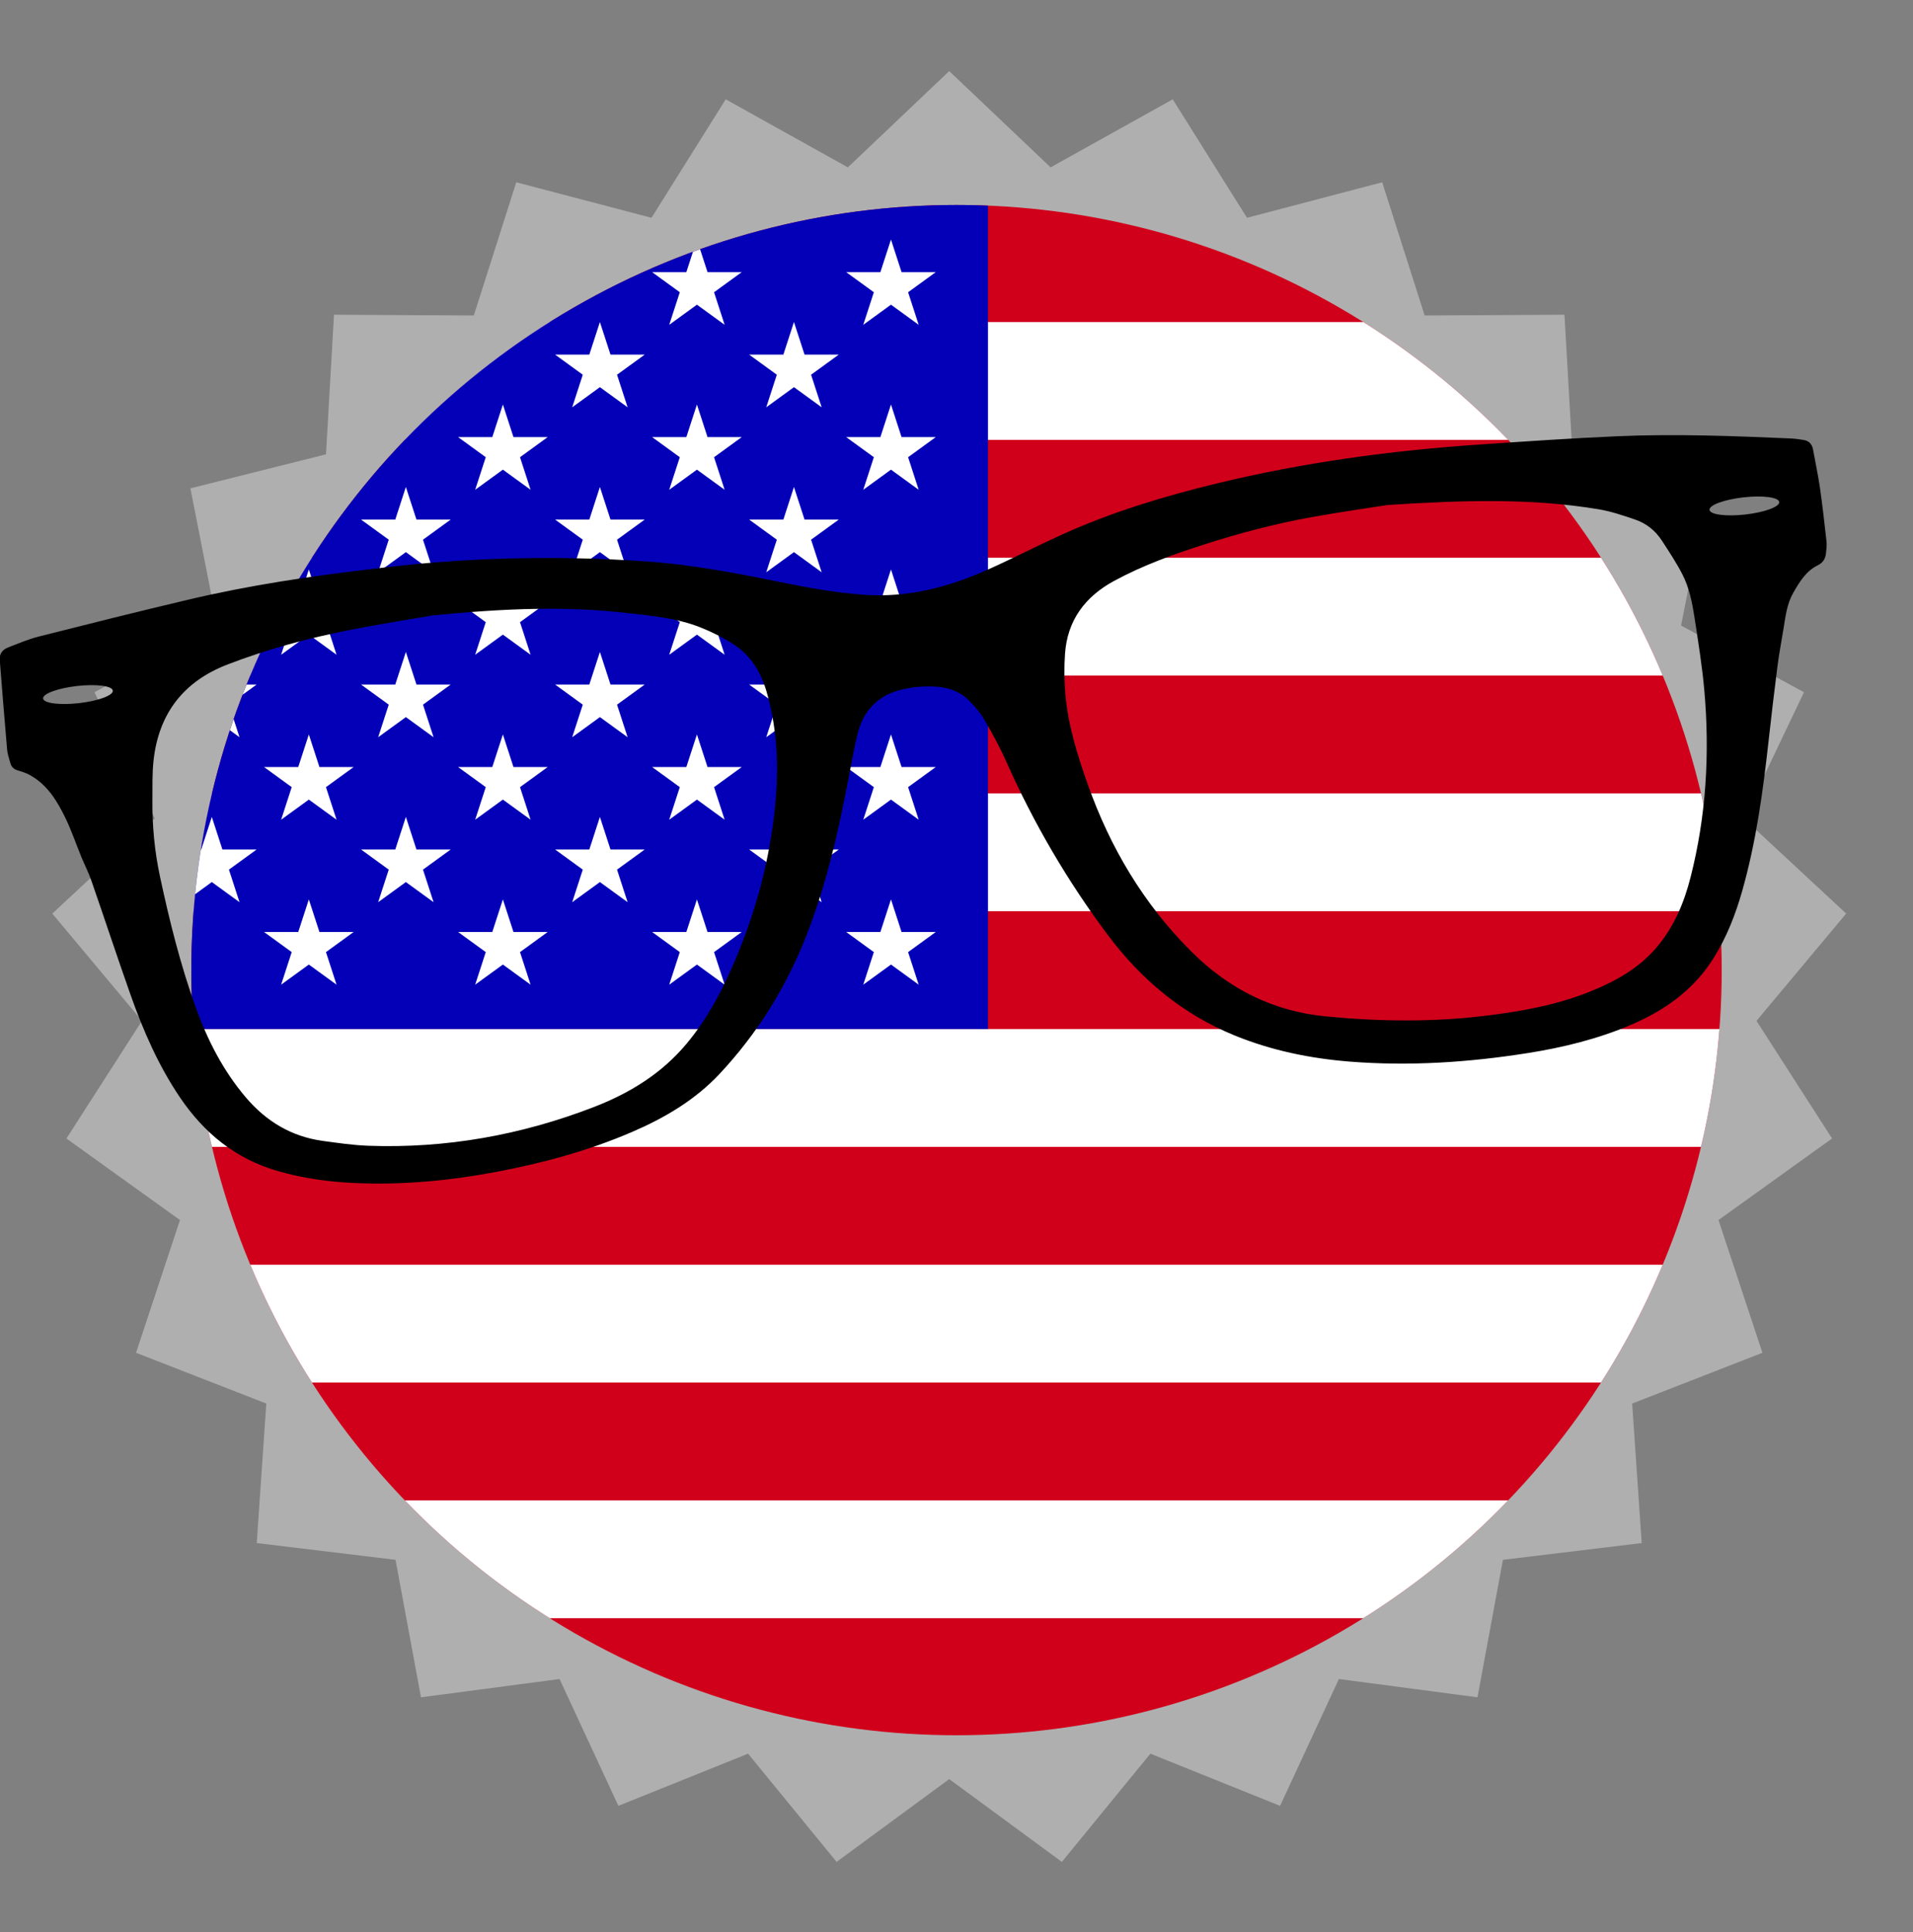 <?xml version="1.0" encoding="UTF-8" standalone="no"?>
<!DOCTYPE svg PUBLIC "-//W3C//DTD SVG 1.1//EN" "http://www.w3.org/Graphics/SVG/1.1/DTD/svg11.dtd">
<svg width="100%" height="100%" viewBox="0 0 100 101" version="1.1" xmlns="http://www.w3.org/2000/svg" xmlns:xlink="http://www.w3.org/1999/xlink" xml:space="preserve" xmlns:serif="http://www.serif.com/" style="fill-rule:evenodd;clip-rule:evenodd;">
    <rect x="0" y="0" width="100" height="101" fill="#808080" stroke="none"/>
    <g transform="matrix(1,0,0,1,-809,-1)">
        <g id="icon" transform="matrix(1,0,0,1,363,1.715)">
            <rect x="446" y="0" width="100" height="100" style="fill:none;"/>
            <g transform="matrix(1.044,-6.43689e-33,-1.28738e-32,1.205,-395.956,11.436)">
                <path d="M854,-7L859.076,-2.823L865.191,-5.775L868.909,-0.635L875.679,-2.176L877.805,3.604L884.805,3.57L885.206,9.626L891.995,11.103L890.645,17.055L896.798,19.948L893.783,25.423L898.911,29.551L894.42,34.204L898.203,39.308L892.518,42.846L894.717,48.605L888.195,50.808L888.673,56.86L881.724,57.587L880.45,63.552L873.511,62.758L870.566,68.261L864.072,65.997L859.64,70.692L854,67.1L848.36,70.692L843.928,65.997L837.434,68.261L834.489,62.758L827.55,63.552L826.276,57.587L819.327,56.86L819.805,50.808L813.283,48.605L815.482,42.846L809.797,39.308L813.58,34.204L809.089,29.551L814.217,25.423L811.202,19.948L817.355,17.055L816.005,11.103L822.794,9.626L823.195,3.57L830.195,3.604L832.321,-2.176L839.091,-0.635L842.809,-5.775L848.924,-2.823L854,-7Z" style="fill:rgb(175,175,175);"/>
            </g>
            <g transform="matrix(0.8,-3.08395e-17,3.08395e-17,0.8,99.2,10)">
                <circle cx="496" cy="50" r="50" style="fill:none;"/>
                <clipPath id="_clip1">
                    <circle cx="496" cy="50" r="50"/>
                </clipPath>
                <g clip-path="url(#_clip1)">
                    <g id="us" transform="matrix(0.154,0,0,0.154,517.077,50)">
                        <g transform="matrix(1,0,0,1,-617.5,-325)">
                            <clipPath id="_clip2">
                                <rect x="0" y="0" width="1235" height="650"/>
                            </clipPath>
                            <g clip-path="url(#_clip2)">
                                <rect x="0" y="0" width="1235" height="650" style="fill:rgb(209,0,26);fill-rule:nonzero;"/>
                                <path d="M0,75L1235,75M1235,175L0,175M0,275L1235,275M1235,375L0,375M0,475L1235,475M1235,575L0,575" style="fill-rule:nonzero;stroke:white;stroke-width:50px;"/>
                                <rect x="0" y="0" width="494" height="350" style="fill:rgb(4,0,184);fill-rule:nonzero;"/>
                                <g>
                                    <g id="d">
                                        <g id="c">
                                            <g id="e">
                                                <g id="b">
                                                </g>
                                            </g>
                                            <g id="b1" serif:id="b" transform="matrix(1,0,0,1,41.167,35)">
                                                <path id="a" d="M41.167,15L52.922,51.18L22.146,28.82L60.188,28.82L29.411,51.18L41.167,15Z" style="fill:white;fill-rule:nonzero;"/>
                                                <g id="a1" serif:id="a" transform="matrix(1,0,0,1,0,70)">
                                                    <path d="M41.167,15L52.922,51.18L22.146,28.82L60.188,28.82L29.411,51.18L41.167,15Z" style="fill:white;fill-rule:nonzero;"/>
                                                </g>
                                                <g id="a2" serif:id="a" transform="matrix(1,0,0,1,0,140)">
                                                    <path d="M41.167,15L52.922,51.18L22.146,28.82L60.188,28.82L29.411,51.18L41.167,15Z" style="fill:white;fill-rule:nonzero;"/>
                                                </g>
                                                <g id="a3" serif:id="a" transform="matrix(1,0,0,1,0,210)">
                                                    <path d="M41.167,15L52.922,51.18L22.146,28.82L60.188,28.82L29.411,51.18L41.167,15Z" style="fill:white;fill-rule:nonzero;"/>
                                                </g>
                                            </g>
                                        </g>
                                        <g id="c1" serif:id="c" transform="matrix(1,0,0,1,82.333,0)">
                                            <g id="e1" serif:id="e">
                                                <g id="b2" serif:id="b">
                                                    <path id="a4" serif:id="a" d="M41.167,15L52.922,51.18L22.146,28.82L60.188,28.82L29.411,51.18L41.167,15Z" style="fill:white;fill-rule:nonzero;"/>
                                                    <g id="a5" serif:id="a" transform="matrix(1,0,0,1,0,70)">
                                                        <path d="M41.167,15L52.922,51.18L22.146,28.82L60.188,28.82L29.411,51.18L41.167,15Z" style="fill:white;fill-rule:nonzero;"/>
                                                    </g>
                                                    <g id="a6" serif:id="a" transform="matrix(1,0,0,1,0,140)">
                                                        <path d="M41.167,15L52.922,51.18L22.146,28.82L60.188,28.82L29.411,51.18L41.167,15Z" style="fill:white;fill-rule:nonzero;"/>
                                                    </g>
                                                    <g id="a7" serif:id="a" transform="matrix(1,0,0,1,0,210)">
                                                        <path d="M41.167,15L52.922,51.18L22.146,28.82L60.188,28.82L29.411,51.18L41.167,15Z" style="fill:white;fill-rule:nonzero;"/>
                                                    </g>
                                                </g>
                                                <g id="a8" serif:id="a" transform="matrix(1,0,0,1,0,280)">
                                                    <path d="M41.167,15L52.922,51.18L22.146,28.82L60.188,28.82L29.411,51.18L41.167,15Z" style="fill:white;fill-rule:nonzero;"/>
                                                </g>
                                            </g>
                                            <g id="b3" serif:id="b" transform="matrix(1,0,0,1,41.167,35)">
                                                <path id="a9" serif:id="a" d="M41.167,15L52.922,51.18L22.146,28.82L60.188,28.82L29.411,51.18L41.167,15Z" style="fill:white;fill-rule:nonzero;"/>
                                                <g id="a10" serif:id="a" transform="matrix(1,0,0,1,0,70)">
                                                    <path d="M41.167,15L52.922,51.18L22.146,28.82L60.188,28.82L29.411,51.18L41.167,15Z" style="fill:white;fill-rule:nonzero;"/>
                                                </g>
                                                <g id="a11" serif:id="a" transform="matrix(1,0,0,1,0,140)">
                                                    <path d="M41.167,15L52.922,51.18L22.146,28.82L60.188,28.82L29.411,51.18L41.167,15Z" style="fill:white;fill-rule:nonzero;"/>
                                                </g>
                                                <g id="a12" serif:id="a" transform="matrix(1,0,0,1,0,210)">
                                                    <path d="M41.167,15L52.922,51.18L22.146,28.82L60.188,28.82L29.411,51.18L41.167,15Z" style="fill:white;fill-rule:nonzero;"/>
                                                </g>
                                            </g>
                                        </g>
                                    </g>
                                    <g id="d1" serif:id="d" transform="matrix(1,0,0,1,164.667,0)">
                                        <g id="c2" serif:id="c">
                                            <g id="e2" serif:id="e">
                                                <g id="b4" serif:id="b">
                                                    <path id="a13" serif:id="a" d="M41.167,15L52.922,51.18L22.146,28.82L60.188,28.82L29.411,51.18L41.167,15Z" style="fill:white;fill-rule:nonzero;"/>
                                                    <g id="a14" serif:id="a" transform="matrix(1,0,0,1,0,70)">
                                                        <path d="M41.167,15L52.922,51.18L22.146,28.82L60.188,28.82L29.411,51.18L41.167,15Z" style="fill:white;fill-rule:nonzero;"/>
                                                    </g>
                                                    <g id="a15" serif:id="a" transform="matrix(1,0,0,1,0,140)">
                                                        <path d="M41.167,15L52.922,51.18L22.146,28.82L60.188,28.82L29.411,51.18L41.167,15Z" style="fill:white;fill-rule:nonzero;"/>
                                                    </g>
                                                    <g id="a16" serif:id="a" transform="matrix(1,0,0,1,0,210)">
                                                        <path d="M41.167,15L52.922,51.18L22.146,28.82L60.188,28.82L29.411,51.18L41.167,15Z" style="fill:white;fill-rule:nonzero;"/>
                                                    </g>
                                                </g>
                                                <g id="a17" serif:id="a" transform="matrix(1,0,0,1,0,280)">
                                                    <path d="M41.167,15L52.922,51.18L22.146,28.82L60.188,28.82L29.411,51.18L41.167,15Z" style="fill:white;fill-rule:nonzero;"/>
                                                </g>
                                            </g>
                                            <g id="b5" serif:id="b" transform="matrix(1,0,0,1,41.167,35)">
                                                <path id="a18" serif:id="a" d="M41.167,15L52.922,51.18L22.146,28.82L60.188,28.82L29.411,51.18L41.167,15Z" style="fill:white;fill-rule:nonzero;"/>
                                                <g id="a19" serif:id="a" transform="matrix(1,0,0,1,0,70)">
                                                    <path d="M41.167,15L52.922,51.18L22.146,28.82L60.188,28.82L29.411,51.18L41.167,15Z" style="fill:white;fill-rule:nonzero;"/>
                                                </g>
                                                <g id="a20" serif:id="a" transform="matrix(1,0,0,1,0,140)">
                                                    <path d="M41.167,15L52.922,51.18L22.146,28.82L60.188,28.82L29.411,51.18L41.167,15Z" style="fill:white;fill-rule:nonzero;"/>
                                                </g>
                                                <g id="a21" serif:id="a" transform="matrix(1,0,0,1,0,210)">
                                                    <path d="M41.167,15L52.922,51.18L22.146,28.82L60.188,28.82L29.411,51.18L41.167,15Z" style="fill:white;fill-rule:nonzero;"/>
                                                </g>
                                            </g>
                                        </g>
                                        <g id="c3" serif:id="c" transform="matrix(1,0,0,1,82.333,0)">
                                            <g id="e3" serif:id="e">
                                                <g id="b6" serif:id="b">
                                                    <path id="a22" serif:id="a" d="M41.167,15L52.922,51.18L22.146,28.82L60.188,28.82L29.411,51.18L41.167,15Z" style="fill:white;fill-rule:nonzero;"/>
                                                    <g id="a23" serif:id="a" transform="matrix(1,0,0,1,0,70)">
                                                        <path d="M41.167,15L52.922,51.18L22.146,28.82L60.188,28.82L29.411,51.18L41.167,15Z" style="fill:white;fill-rule:nonzero;"/>
                                                    </g>
                                                    <g id="a24" serif:id="a" transform="matrix(1,0,0,1,0,140)">
                                                        <path d="M41.167,15L52.922,51.18L22.146,28.82L60.188,28.82L29.411,51.18L41.167,15Z" style="fill:white;fill-rule:nonzero;"/>
                                                    </g>
                                                    <g id="a25" serif:id="a" transform="matrix(1,0,0,1,0,210)">
                                                        <path d="M41.167,15L52.922,51.18L22.146,28.82L60.188,28.82L29.411,51.18L41.167,15Z" style="fill:white;fill-rule:nonzero;"/>
                                                    </g>
                                                </g>
                                                <g id="a26" serif:id="a" transform="matrix(1,0,0,1,0,280)">
                                                    <path d="M41.167,15L52.922,51.18L22.146,28.82L60.188,28.82L29.411,51.18L41.167,15Z" style="fill:white;fill-rule:nonzero;"/>
                                                </g>
                                            </g>
                                            <g id="b7" serif:id="b" transform="matrix(1,0,0,1,41.167,35)">
                                                <path id="a27" serif:id="a" d="M41.167,15L52.922,51.18L22.146,28.82L60.188,28.82L29.411,51.18L41.167,15Z" style="fill:white;fill-rule:nonzero;"/>
                                                <g id="a28" serif:id="a" transform="matrix(1,0,0,1,0,70)">
                                                    <path d="M41.167,15L52.922,51.18L22.146,28.82L60.188,28.82L29.411,51.18L41.167,15Z" style="fill:white;fill-rule:nonzero;"/>
                                                </g>
                                                <g id="a29" serif:id="a" transform="matrix(1,0,0,1,0,140)">
                                                    <path d="M41.167,15L52.922,51.18L22.146,28.82L60.188,28.82L29.411,51.18L41.167,15Z" style="fill:white;fill-rule:nonzero;"/>
                                                </g>
                                                <g id="a30" serif:id="a" transform="matrix(1,0,0,1,0,210)">
                                                    <path d="M41.167,15L52.922,51.18L22.146,28.82L60.188,28.82L29.411,51.18L41.167,15Z" style="fill:white;fill-rule:nonzero;"/>
                                                </g>
                                            </g>
                                        </g>
                                    </g>
                                    <g id="c4" serif:id="c" transform="matrix(1,0,0,1,329.333,0)">
                                        <g id="e4" serif:id="e">
                                            <g id="b8" serif:id="b">
                                                <path id="a31" serif:id="a" d="M41.167,15L52.922,51.18L22.146,28.82L60.188,28.82L29.411,51.18L41.167,15Z" style="fill:white;fill-rule:nonzero;"/>
                                                <g id="a32" serif:id="a" transform="matrix(1,0,0,1,0,70)">
                                                    <path d="M41.167,15L52.922,51.18L22.146,28.82L60.188,28.82L29.411,51.18L41.167,15Z" style="fill:white;fill-rule:nonzero;"/>
                                                </g>
                                                <g id="a33" serif:id="a" transform="matrix(1,0,0,1,0,140)">
                                                    <path d="M41.167,15L52.922,51.18L22.146,28.82L60.188,28.82L29.411,51.18L41.167,15Z" style="fill:white;fill-rule:nonzero;"/>
                                                </g>
                                                <g id="a34" serif:id="a" transform="matrix(1,0,0,1,0,210)">
                                                    <path d="M41.167,15L52.922,51.18L22.146,28.82L60.188,28.82L29.411,51.18L41.167,15Z" style="fill:white;fill-rule:nonzero;"/>
                                                </g>
                                            </g>
                                            <g id="a35" serif:id="a" transform="matrix(1,0,0,1,0,280)">
                                                <path d="M41.167,15L52.922,51.18L22.146,28.82L60.188,28.82L29.411,51.18L41.167,15Z" style="fill:white;fill-rule:nonzero;"/>
                                            </g>
                                        </g>
                                        <g id="b9" serif:id="b" transform="matrix(1,0,0,1,41.167,35)">
                                            <path id="a36" serif:id="a" d="M41.167,15L52.922,51.18L22.146,28.82L60.188,28.82L29.411,51.18L41.167,15Z" style="fill:white;fill-rule:nonzero;"/>
                                            <g id="a37" serif:id="a" transform="matrix(1,0,0,1,0,70)">
                                                <path d="M41.167,15L52.922,51.18L22.146,28.82L60.188,28.82L29.411,51.18L41.167,15Z" style="fill:white;fill-rule:nonzero;"/>
                                            </g>
                                            <g id="a38" serif:id="a" transform="matrix(1,0,0,1,0,140)">
                                                <path d="M41.167,15L52.922,51.18L22.146,28.82L60.188,28.82L29.411,51.18L41.167,15Z" style="fill:white;fill-rule:nonzero;"/>
                                            </g>
                                            <g id="a39" serif:id="a" transform="matrix(1,0,0,1,0,210)">
                                                <path d="M41.167,15L52.922,51.18L22.146,28.82L60.188,28.82L29.411,51.18L41.167,15Z" style="fill:white;fill-rule:nonzero;"/>
                                            </g>
                                        </g>
                                    </g>
                                    <g id="e5" serif:id="e" transform="matrix(1,0,0,1,411.667,0)">
                                        <g id="b10" serif:id="b">
                                            <path id="a40" serif:id="a" d="M41.167,15L52.922,51.18L22.146,28.82L60.188,28.82L29.411,51.18L41.167,15Z" style="fill:white;fill-rule:nonzero;"/>
                                            <g id="a41" serif:id="a" transform="matrix(1,0,0,1,0,70)">
                                                <path d="M41.167,15L52.922,51.18L22.146,28.82L60.188,28.82L29.411,51.18L41.167,15Z" style="fill:white;fill-rule:nonzero;"/>
                                            </g>
                                            <g id="a42" serif:id="a" transform="matrix(1,0,0,1,0,140)">
                                                <path d="M41.167,15L52.922,51.18L22.146,28.82L60.188,28.82L29.411,51.18L41.167,15Z" style="fill:white;fill-rule:nonzero;"/>
                                            </g>
                                            <g id="a43" serif:id="a" transform="matrix(1,0,0,1,0,210)">
                                                <path d="M41.167,15L52.922,51.18L22.146,28.82L60.188,28.82L29.411,51.18L41.167,15Z" style="fill:white;fill-rule:nonzero;"/>
                                            </g>
                                        </g>
                                        <g id="a44" serif:id="a" transform="matrix(1,0,0,1,0,280)">
                                            <path d="M41.167,15L52.922,51.18L22.146,28.82L60.188,28.82L29.411,51.18L41.167,15Z" style="fill:white;fill-rule:nonzero;"/>
                                        </g>
                                    </g>
                                </g>
                            </g>
                        </g>
                    </g>
                </g>
            </g>
            <g transform="matrix(0.106,-0.012,0.012,0.106,441.979,-0.33)">
                <path d="M895.876,319.58C895.69,316.734 894.322,314.944 891.569,314.235C889.628,313.737 887.703,313.188 885.744,312.884C857.782,308.492 829.785,304.203 801.536,302.245C778.975,300.676 756.384,299.68 733.773,298.665C690.257,296.716 646.829,297.669 603.55,303.141C577.108,306.485 550.934,311.271 525.504,319.486C512.654,323.64 500.025,328.486 487.157,332.572C467.079,338.929 446.474,341.792 425.637,337.884C413.109,335.529 400.748,331.947 388.599,328.014C366.615,320.905 344.646,313.897 321.841,309.702C277.499,301.514 232.82,297.755 191.163,298.203C157.206,298.253 126.702,299.411 96.333,303.057C71.427,306.045 46.555,309.371 21.682,312.748C16.397,313.475 11.23,315.028 6.055,316.395C3.286,317.121 1.454,318.96 1.361,322.042C0.88,336.732 0.373,351.415 0.002,366.123C-0.048,368.335 0.492,370.563 0.83,372.775C1.108,374.64 2.13,375.932 3.92,376.717C5.819,377.545 7.77,378.38 9.459,379.545C17.624,385.235 21.558,393.848 24.69,402.788C26.919,409.18 28.363,415.832 30.211,422.35C31.359,426.412 32.879,430.379 33.799,434.482C38.113,453.662 42.124,472.926 46.539,492.075C50.752,510.346 56.24,528.212 64.978,544.929C74.738,563.604 88.652,577.907 108.399,586.129C120.354,591.11 132.79,594.285 145.539,596.312C168.385,599.925 191.367,600.365 214.415,598.693C237.751,597.005 260.791,593.475 283.241,586.687C299.907,581.638 315.662,574.614 329.035,563.233C349.45,545.824 365.888,525.156 378.51,501.449C391.124,477.775 399.971,452.602 407.908,427.081C410.196,419.753 412.348,412.382 415,405.188C418.917,394.592 426.508,388.042 437.812,386.302C441.409,385.744 445.139,385.593 448.788,385.804C457.268,386.302 465.424,388.092 471.08,395.175C473.546,398.257 475.825,401.668 477.412,405.273C480.503,412.29 483.441,419.416 485.737,426.711C495.7,458.257 508.922,488.314 525.637,516.866C539.499,540.592 557.786,559.757 582.034,572.977C599.173,582.331 617.511,588.292 636.608,592.007C665.331,597.579 694.339,598.945 723.502,597.663C741.131,596.902 758.557,594.656 775.51,589.592C792.904,584.374 808.2,575.898 819.632,561.376C827.028,552.005 832.516,541.552 837.026,530.56C846.533,507.393 852.644,483.23 858.167,458.88C860.869,446.972 863.655,435.076 866.56,423.205C868.081,416.999 869.989,410.903 871.709,404.758C873.313,399 874.682,393.157 878.328,388.176C881.992,383.169 885.741,378.264 891.853,376.094C894.521,375.14 895.873,373.283 896.447,370.75C896.885,368.791 897.358,366.799 897.358,364.831C897.375,356.042 897.375,347.253 897.122,338.48C896.923,332.167 896.265,325.886 895.876,319.58M37.541,347.399C28.035,347.399 20.335,345.508 20.335,343.178C20.335,340.829 28.035,338.94 37.541,338.94C47.031,338.94 54.723,340.831 54.723,343.178C54.723,345.507 47.031,347.399 37.541,347.399M369.841,440.337C363.814,465.99 353.876,490.035 340.57,512.746C333.308,525.157 325.069,536.774 314.617,546.737C300.821,559.908 284.214,567.675 265.986,572.455C229.082,582.112 191.757,584.527 154.001,578.871C146.605,577.757 139.31,575.814 132.032,573.975C117.046,570.125 105.674,561.396 97.028,548.529C87.463,534.277 81.594,518.626 77.66,502.093C72.527,480.513 69.639,458.578 67.461,436.53C66.186,423.739 66.431,411 68.01,398.276C68.803,391.878 69.319,385.377 70.771,379.111C75.904,356.822 89.683,342.621 111.836,336.812C132.082,331.51 152.708,328.386 173.528,326.698C188.97,325.431 204.454,324.79 214.45,324.207C249.986,324.655 279.823,326.917 309.179,333.688C321.168,336.432 333.309,338.906 344.277,344.749C349.672,347.619 354.907,351.03 359.618,354.914C367.393,361.322 371.362,370.06 373.025,379.938C376.479,400.318 374.51,420.404 369.841,440.337M829.651,430.822C828.875,461.803 823.656,492.047 812.613,521.122C808.156,532.893 802.092,543.768 792.974,552.599C782.81,562.46 770.162,567.678 756.721,571.325C739.834,575.901 722.562,577 705.168,577.151C678.911,577.387 653.042,574.112 627.394,568.657C601.982,563.256 581.717,549.948 565.592,529.803C544.924,503.968 531.687,474.655 524.274,442.568C520.845,427.742 517.959,412.824 518.33,397.517C518.499,390.932 519.175,384.279 520.374,377.786C523.328,361.61 533.258,351.047 548.218,344.97C563.246,338.891 578.967,335.177 594.822,332.035C612.468,328.531 630.264,325.914 648.215,324.758C662.232,323.846 676.279,323.466 685.785,323.052C723.389,324.893 756.264,327.661 788.23,336.78C794.107,338.451 799.729,341.128 805.285,343.737C810.554,346.203 814.605,350.238 817.223,355.465C820.112,361.249 823.081,367.031 825.363,373.052C828.031,380.111 828.622,387.675 828.909,395.163C829.363,407.047 829.954,418.952 829.651,430.822M859.319,347.399C849.83,347.399 842.13,345.508 842.13,343.178C842.13,340.829 849.83,338.94 859.319,338.94C868.807,338.94 876.507,340.831 876.507,343.178C876.508,345.507 868.808,347.399 859.319,347.399" style="fill-rule:nonzero;"/>
            </g>
        </g>
    </g>
</svg>
